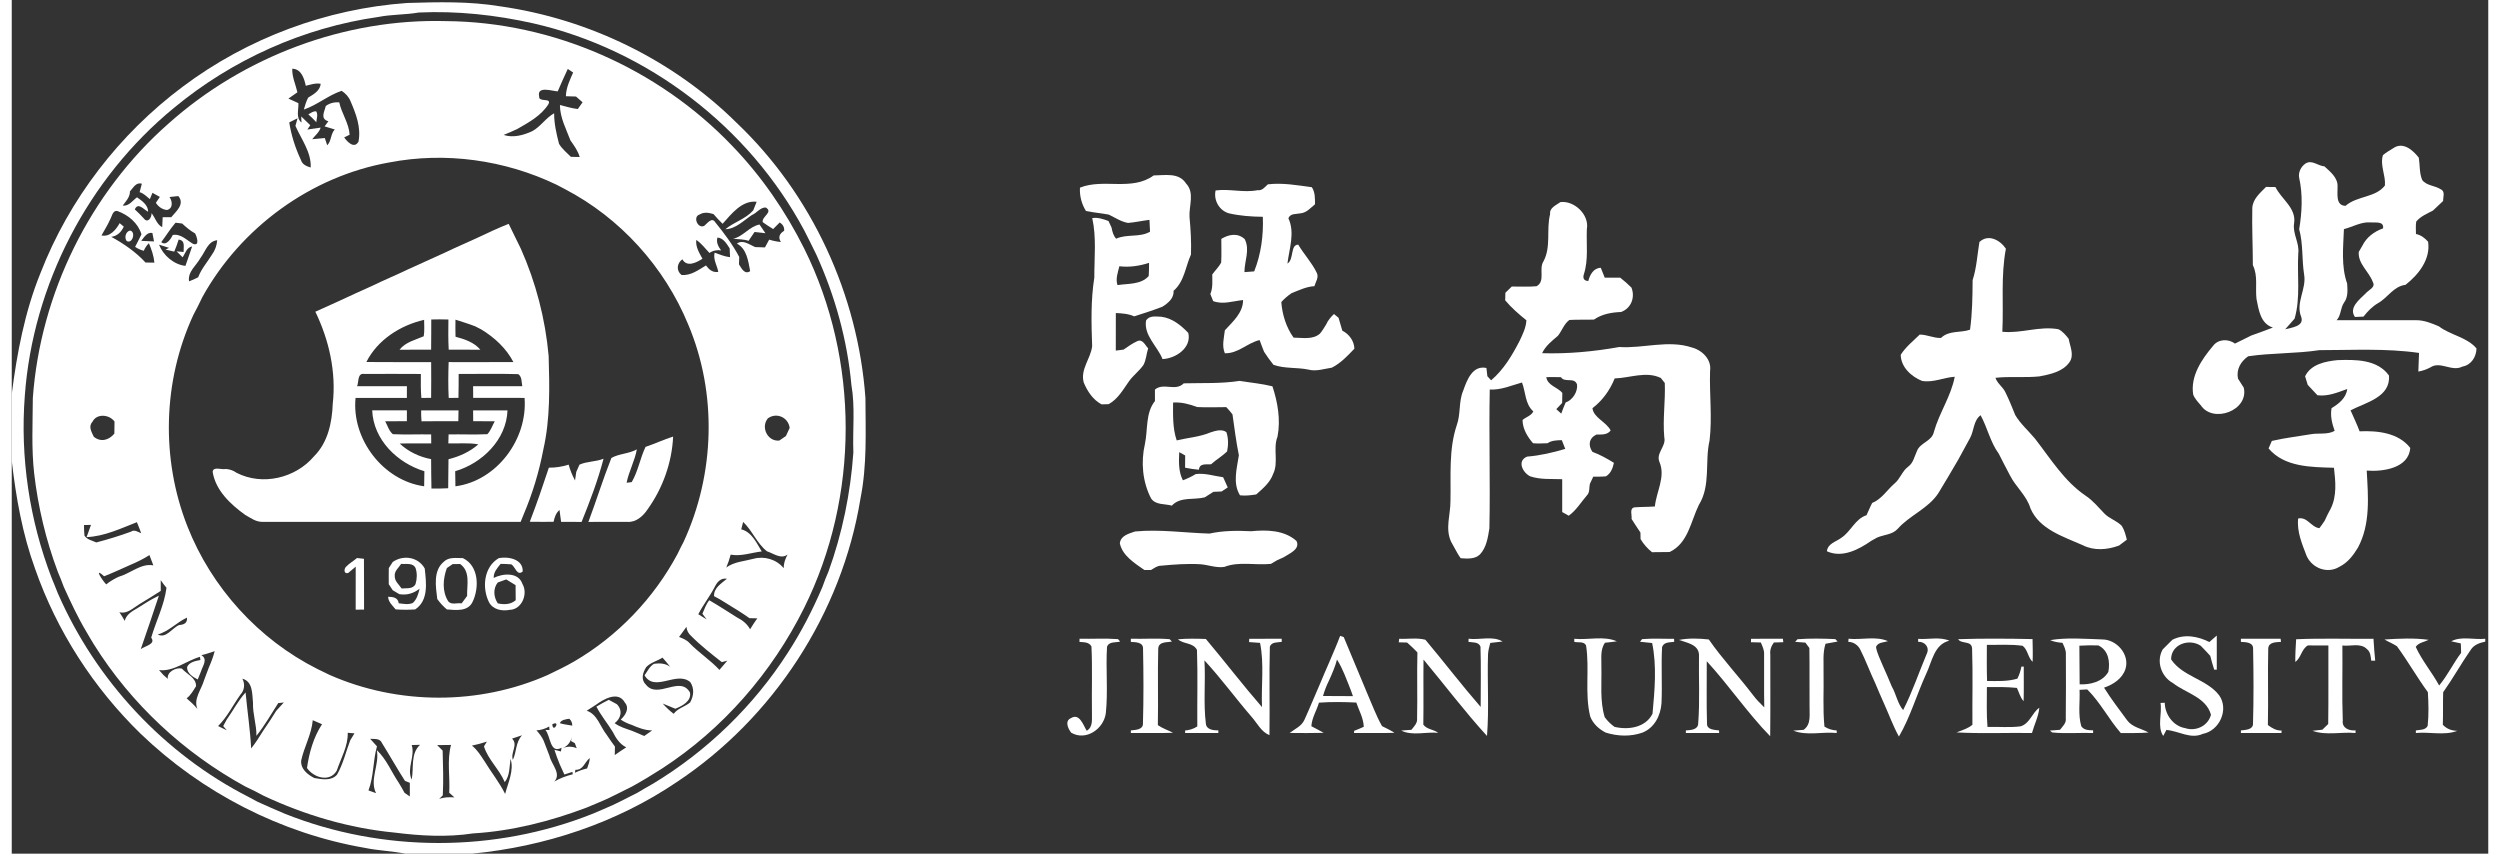<?xml version="1.0" encoding="UTF-8" ?>
<!DOCTYPE svg PUBLIC "-//W3C//DTD SVG 1.1//EN" "http://www.w3.org/Graphics/SVG/1.1/DTD/svg11.dtd">
<svg width="123pt" height="42pt" viewBox="0 0 821 283" version="1.1" xmlns="http://www.w3.org/2000/svg">
<rect x="0" y="0" width="821" height="283" fill="#333333" stroke="none"/>
<g id="#ffffffff">
<path fill="#ffffff" opacity="1.00" d=" M 56.71 28.72 C 78.16 12.64 104.30 2.89 131.03 0.99 C 141.36 0.68 151.77 0.40 162.00 2.11 C 191.27 6.27 219.23 19.87 240.27 40.68 C 265.23 64.37 280.55 97.71 283.01 131.95 C 283.06 143.09 283.57 154.31 281.36 165.30 C 275.19 203.27 252.48 238.07 220.43 259.29 C 200.36 272.87 176.71 280.66 152.66 283.00 L 130.44 283.00 C 126.01 282.12 121.48 282.00 117.06 281.08 C 89.24 276.28 63.07 262.80 42.74 243.25 C 27.09 228.02 14.92 209.17 7.73 188.53 C 3.53 176.99 1.40 164.86 0.00 152.71 L 0.00 130.63 C 1.75 117.00 4.32 103.36 9.51 90.57 C 19.01 66.05 35.66 44.43 56.71 28.72 M 121.53 5.62 C 96.74 9.14 73.05 19.79 53.78 35.76 C 25.31 59.09 7.03 94.40 4.34 131.10 C 2.75 151.59 5.86 172.40 13.23 191.61 C 13.93 193.25 14.57 194.92 15.24 196.58 C 27.81 225.49 50.49 249.94 78.61 264.25 C 79.55 264.75 80.48 265.25 81.41 265.76 C 84.40 267.16 87.44 268.43 90.47 269.74 C 122.90 282.70 160.17 282.71 192.60 269.77 C 194.93 268.77 197.26 267.80 199.57 266.75 C 200.09 266.50 201.13 265.98 201.65 265.73 C 202.96 265.04 204.28 264.37 205.61 263.73 C 206.10 263.48 207.07 262.99 207.55 262.74 C 209.24 261.72 210.94 260.71 212.67 259.76 C 230.57 248.92 245.98 234.01 257.28 216.39 C 261.76 209.48 265.54 202.14 268.76 194.57 C 269.36 192.86 270.01 191.16 270.75 189.51 C 275.35 176.79 278.08 163.44 279.01 149.98 C 278.73 142.51 279.65 134.94 278.35 127.55 C 277.00 112.67 272.92 98.06 266.75 84.45 C 265.47 81.75 264.09 79.10 262.75 76.43 C 244.41 42.10 210.86 16.38 172.89 7.74 C 160.46 4.95 147.66 3.56 134.92 4.15 C 130.48 4.93 125.95 4.75 121.53 5.62 Z" />
<path fill="#ffffff" opacity="1.00" d=" M 52.00 40.94 C 76.97 18.67 110.49 6.07 143.97 7.00 C 179.38 7.26 214.30 22.69 238.75 48.25 C 248.47 58.30 256.49 69.94 262.73 82.44 C 281.05 119.37 281.03 164.58 262.70 201.50 C 252.03 222.98 235.77 241.67 215.63 254.75 C 212.35 256.84 209.04 258.88 205.62 260.75 C 202.94 262.08 200.27 263.45 197.56 264.75 C 195.25 265.81 192.88 266.74 190.54 267.74 C 178.47 272.30 165.78 275.52 152.89 276.29 C 144.32 277.60 135.54 277.10 126.97 276.02 C 111.90 274.58 97.12 270.21 83.42 263.76 C 82.46 263.25 81.51 262.75 80.56 262.25 C 79.52 261.76 78.50 261.24 77.47 260.76 C 57.09 249.62 39.57 233.35 27.25 213.65 C 26.40 212.23 25.53 210.83 24.72 209.39 C 21.87 204.62 19.54 199.59 17.25 194.55 C 16.61 192.86 15.98 191.18 15.26 189.53 C 11.33 179.03 8.72 168.05 7.43 156.93 C 6.50 148.65 6.95 140.26 6.99 131.93 C 9.49 97.35 25.92 63.86 52.00 40.94 M 93.00 22.78 C 92.88 25.50 94.12 28.00 94.70 30.60 C 93.70 31.29 92.71 31.98 91.72 32.68 C 92.82 33.19 93.92 33.70 95.03 34.20 C 95.16 36.36 94.09 39.02 96.06 40.63 L 95.97 38.61 C 96.97 39.57 97.97 40.54 98.97 41.51 C 98.72 41.87 98.24 42.59 98.00 42.95 C 99.10 42.79 101.30 42.47 102.40 42.31 C 101.92 43.88 100.57 44.90 99.61 46.15 C 101.00 46.04 102.40 45.91 103.79 45.76 C 103.99 46.36 104.39 47.57 104.58 48.17 C 106.03 46.71 105.66 44.41 107.09 42.92 C 105.96 42.59 104.84 42.25 103.72 41.90 C 104.03 41.48 104.66 40.63 104.97 40.21 C 102.14 39.37 103.67 37.08 104.10 35.15 C 105.39 34.16 106.96 33.82 108.57 33.92 C 109.35 37.62 111.81 40.87 112.01 44.67 C 111.56 44.89 110.66 45.33 110.21 45.55 C 111.22 47.02 113.55 49.46 114.95 46.96 C 115.86 42.26 114.15 37.80 112.32 33.57 C 111.74 32.10 110.67 30.97 109.36 30.11 C 104.89 31.60 101.27 34.82 96.83 36.32 C 97.24 34.99 97.60 33.61 98.26 32.37 C 100.05 31.27 102.20 30.12 102.43 27.78 C 100.73 27.45 99.10 28.05 97.48 28.44 C 96.96 26.03 96.01 22.84 93.00 22.78 M 184.34 22.85 C 183.20 25.32 182.05 27.78 181.00 30.29 C 179.10 30.19 174.05 28.39 174.84 31.94 C 174.59 34.11 179.19 32.19 177.88 34.60 C 175.43 38.42 171.38 40.59 167.56 42.78 C 166.08 43.47 164.58 44.13 163.06 44.73 C 166.21 45.78 169.63 44.83 172.55 43.49 C 175.33 41.98 177.05 39.09 179.81 37.55 C 179.80 40.99 180.57 44.34 181.43 47.66 C 182.40 49.38 184.01 50.59 185.36 51.99 C 186.09 52.01 187.55 52.04 188.28 52.05 C 187.70 50.00 186.42 48.25 185.21 46.53 C 183.77 42.71 181.75 38.98 181.73 34.80 C 183.69 35.29 185.63 35.93 187.66 36.14 C 188.05 35.58 188.85 34.47 189.24 33.91 C 188.52 33.27 187.79 32.63 187.06 32.00 C 186.22 31.97 184.55 31.92 183.71 31.90 C 183.76 29.11 185.01 26.55 186.11 24.04 C 185.67 23.74 184.78 23.15 184.34 22.85 M 92.00 40.58 C 92.67 44.90 94.02 49.09 95.88 53.05 C 96.30 54.53 97.77 55.15 99.11 55.53 C 99.35 50.48 96.00 46.18 94.05 41.73 C 94.23 41.10 94.58 39.83 94.75 39.20 L 92.00 40.58 M 125.12 53.86 C 99.17 58.46 75.99 75.43 63.23 98.42 C 62.73 99.46 62.21 100.48 61.72 101.51 C 61.22 102.47 60.72 103.43 60.22 104.39 C 50.08 126.30 49.41 152.10 58.25 174.53 C 66.23 194.81 81.84 211.98 101.31 221.77 C 102.69 222.41 104.06 223.07 105.41 223.76 C 128.11 233.76 154.96 233.82 177.66 223.78 C 180.61 222.36 183.58 220.95 186.42 219.30 C 200.87 210.88 212.89 198.34 220.75 183.58 C 221.39 182.23 222.06 180.89 222.76 179.57 C 233.11 157.10 233.91 130.42 224.26 107.58 C 216.40 88.48 201.76 72.29 183.44 62.72 C 182.49 62.22 181.55 61.73 180.60 61.23 C 163.49 53.02 143.77 50.25 125.12 53.86 M 39.19 63.42 C 39.21 65.36 37.84 66.72 36.78 68.17 C 38.91 68.38 40.02 66.50 41.53 65.41 C 43.17 66.58 45.21 67.93 45.21 70.20 C 43.73 69.47 41.88 66.93 40.80 69.42 C 41.84 70.35 42.79 71.35 43.74 72.37 C 45.06 74.16 46.40 72.22 46.35 70.67 C 47.59 72.19 48.03 74.36 49.88 75.31 C 49.92 74.48 50.00 72.83 50.04 72.00 C 50.75 72.00 52.16 72.01 52.87 72.01 C 54.50 70.07 57.48 67.64 55.22 65.00 C 54.49 65.07 53.03 65.23 52.30 65.31 C 53.28 66.69 53.55 69.14 51.44 69.62 C 49.87 69.45 48.62 68.53 47.78 67.24 C 48.11 66.75 48.77 65.77 49.10 65.28 C 48.49 64.94 47.26 64.26 46.65 63.92 C 46.44 64.44 46.01 65.48 45.79 66.01 C 44.71 65.17 43.76 64.08 42.39 63.71 C 42.57 63.01 42.94 61.61 43.13 60.91 C 41.18 60.30 40.31 62.27 39.19 63.42 M 235.66 74.19 C 234.62 73.15 233.57 72.11 232.64 70.97 C 231.13 70.51 229.49 70.21 228.06 71.10 C 225.68 71.78 227.38 75.91 229.55 74.89 C 230.54 74.12 232.07 71.82 233.23 73.69 C 236.16 77.31 238.99 81.06 241.17 85.18 C 241.15 85.79 241.11 87.02 241.09 87.63 C 241.91 88.93 242.94 91.15 244.80 89.89 C 244.17 86.61 243.69 82.48 240.41 80.77 C 242.34 79.29 244.59 81.13 246.43 81.91 C 247.51 81.96 248.60 81.99 249.70 82.02 C 250.05 81.37 250.75 80.08 251.10 79.44 C 252.37 79.84 253.66 80.11 254.99 80.23 C 254.05 78.75 254.41 77.51 256.06 76.51 C 256.20 75.30 255.60 74.36 254.58 73.76 C 254.04 74.30 252.96 75.39 252.42 75.93 C 251.23 75.21 250.07 74.45 248.95 73.64 C 248.62 71.74 252.51 70.36 250.01 68.82 C 248.28 68.60 246.95 70.66 245.35 71.30 C 242.63 73.10 239.98 75.92 236.58 75.99 C 239.40 73.62 243.28 72.63 245.81 69.74 C 246.17 68.78 246.55 67.83 246.95 66.89 C 242.09 66.33 238.60 70.90 235.66 74.19 M 32.53 72.94 C 31.76 74.72 30.66 76.34 29.75 78.05 C 32.51 78.67 34.61 76.12 35.77 73.98 C 36.23 74.36 36.68 74.74 37.14 75.13 C 36.31 76.93 35.02 78.22 33.00 78.52 C 37.14 80.78 41.16 83.56 44.35 87.03 C 45.09 87.04 46.56 87.06 47.29 87.07 C 47.09 84.82 46.34 82.70 45.47 80.64 C 44.73 81.34 44.17 82.18 43.78 83.14 C 42.76 82.88 41.80 82.45 40.90 81.84 C 41.64 80.46 42.32 79.06 43.01 77.67 C 41.84 73.90 38.65 71.27 35.07 69.97 C 33.39 69.60 33.18 71.92 32.53 72.94 M 54.30 73.83 C 52.55 75.85 51.18 78.15 49.56 80.27 C 51.16 81.66 52.78 79.21 53.36 77.91 C 56.03 77.38 58.01 79.65 60.13 80.85 C 62.46 81.69 61.34 78.38 60.78 77.38 C 59.20 76.50 57.81 75.33 56.49 74.10 C 55.94 74.03 54.85 73.89 54.30 73.83 M 42.93 79.85 C 44.34 79.94 45.75 80.00 47.17 80.04 C 47.03 79.34 46.76 77.94 46.63 77.24 C 44.89 76.85 43.85 78.70 42.93 79.85 M 233.96 78.74 C 233.46 80.36 234.24 81.73 235.15 83.00 C 233.77 82.81 232.46 83.05 231.31 83.86 C 229.88 82.39 228.67 80.68 226.93 79.54 C 226.66 81.87 227.93 83.83 228.98 85.77 C 227.03 87.05 223.84 88.69 222.32 85.96 C 220.49 87.28 220.23 89.69 222.02 91.15 C 225.17 91.44 227.65 89.47 230.15 88.00 C 231.16 89.37 232.37 90.44 234.23 90.14 C 233.85 88.00 232.45 86.02 233.02 83.76 C 234.68 84.37 236.34 85.06 238.13 85.26 C 238.10 84.53 238.03 83.06 238.00 82.33 C 236.98 80.80 236.00 78.97 233.96 78.74 M 55.32 79.43 C 54.92 80.78 54.43 82.11 53.87 83.42 C 53.15 83.25 51.71 82.91 50.99 82.74 L 52.15 82.17 C 51.32 81.90 49.66 81.37 48.83 81.11 C 50.17 84.60 53.72 87.73 57.58 88.14 C 58.30 85.99 59.11 83.86 59.80 81.70 C 57.97 82.01 57.55 83.98 56.66 85.30 C 55.98 84.65 55.30 83.99 54.64 83.32 C 55.22 83.37 56.39 83.48 56.97 83.54 C 56.90 81.91 57.65 79.68 55.32 79.43 M 62.60 85.47 C 61.22 88.01 58.27 90.06 58.78 93.27 C 59.82 92.88 60.83 92.43 61.81 91.91 C 62.82 89.17 64.81 86.95 66.33 84.48 C 67.38 83.06 67.98 81.40 68.12 79.64 C 65.02 79.95 64.22 83.36 62.60 85.47 M 26.76 139.83 C 25.30 141.40 26.48 143.23 27.21 144.80 C 29.54 146.69 32.22 145.93 34.02 143.75 C 34.04 142.42 34.05 141.08 34.07 139.75 C 32.39 137.39 28.15 136.97 26.76 139.83 M 250.70 138.66 C 248.20 141.55 250.56 146.47 254.46 146.05 C 255.01 145.67 256.10 144.92 256.65 144.55 C 257.06 143.65 257.47 142.75 257.90 141.86 C 257.44 138.36 253.59 136.63 250.70 138.66 M 24.81 178.06 C 25.28 176.70 25.82 175.37 26.27 174.01 C 25.69 174.03 24.53 174.05 23.95 174.06 C 23.95 175.23 24.00 176.39 24.10 177.55 C 24.96 178.92 26.67 179.19 28.03 179.83 C 31.91 178.82 35.75 177.64 39.52 176.26 C 40.66 175.42 41.85 176.38 42.92 176.78 C 42.48 175.54 41.99 174.32 41.49 173.11 C 36.12 175.21 30.63 177.83 24.81 178.06 M 242.47 173.02 C 242.31 173.64 241.99 174.87 241.84 175.48 C 245.35 176.36 246.90 180.01 248.64 182.81 C 245.18 183.20 241.86 184.51 238.33 183.87 C 237.96 185.33 237.46 186.75 236.88 188.13 C 239.53 186.21 242.86 186.07 245.92 185.24 C 249.48 184.25 253.57 185.45 255.90 188.36 C 255.90 186.74 256.43 185.24 257.20 183.84 C 255.01 185.50 252.52 183.46 250.36 182.76 C 247.04 180.15 245.51 175.90 242.47 173.02 M 39.36 187.25 C 36.46 188.54 33.58 189.88 30.63 191.04 C 26.81 187.65 30.35 192.80 31.31 193.73 C 32.57 192.73 33.96 191.90 35.42 191.22 C 39.29 190.16 42.88 186.64 46.94 187.43 C 46.62 186.58 45.98 184.87 45.65 184.02 C 43.66 185.29 41.54 186.33 39.36 187.25 M 49.39 192.32 C 49.40 193.51 49.40 194.70 49.40 195.89 C 47.06 197.39 44.71 198.86 42.33 200.28 C 40.25 201.52 38.37 203.61 35.69 202.96 C 36.31 203.89 36.91 204.84 37.46 205.82 C 37.95 203.77 39.81 202.67 41.51 201.71 C 42.58 201.05 43.64 200.38 44.70 199.71 C 46.00 198.87 47.39 198.16 48.78 197.47 C 46.83 203.39 44.82 209.29 42.78 215.18 C 44.00 214.20 47.91 213.57 46.23 211.40 C 47.84 205.86 50.58 200.60 51.30 194.85 C 50.60 194.05 49.97 193.20 49.39 192.32 M 233.22 194.25 C 231.58 197.51 229.27 200.38 227.60 203.63 C 228.29 204.05 229.68 204.91 230.37 205.34 C 230.02 204.87 229.32 203.93 228.96 203.47 C 229.64 201.93 230.17 200.31 231.24 198.99 C 234.38 200.80 237.40 202.79 240.47 204.71 C 242.25 205.59 243.81 206.85 244.78 208.61 C 245.52 207.37 246.32 206.17 247.16 204.99 C 246.52 204.98 245.22 204.95 244.57 204.93 C 243.27 203.99 241.91 203.13 240.56 202.26 C 239.16 201.45 237.81 200.55 236.43 199.71 C 235.26 198.96 234.05 198.27 232.82 197.63 C 232.72 194.86 235.25 193.44 237.09 191.87 C 235.22 191.54 234.02 192.73 233.22 194.25 M 48.39 210.33 C 51.16 211.83 53.16 208.16 55.49 207.21 C 57.04 207.10 58.29 206.59 58.09 204.75 C 54.68 206.31 52.09 209.34 48.39 210.33 M 221.23 211.16 C 222.51 211.68 223.83 212.16 224.75 213.25 C 227.84 216.42 231.59 218.83 234.61 222.08 C 235.50 221.07 236.35 220.04 237.23 219.02 C 236.77 219.14 235.85 219.38 235.39 219.50 C 231.89 216.74 228.35 213.99 225.22 210.81 C 224.31 210.02 223.79 209.02 223.67 207.81 C 222.87 208.93 222.06 210.05 221.23 211.16 M 62.87 217.20 C 65.11 218.54 63.27 220.80 62.75 222.55 C 62.48 223.23 61.93 224.58 61.66 225.26 C 60.05 224.44 58.01 223.17 58.13 221.11 C 58.90 219.44 60.95 219.11 62.55 218.81 L 62.40 217.75 C 57.85 219.04 53.67 222.73 48.83 222.14 C 49.18 222.54 49.90 223.35 50.26 223.75 C 50.63 224.08 51.37 224.73 51.74 225.06 C 51.33 222.71 54.55 221.17 56.40 221.64 C 58.03 223.53 61.16 224.61 61.10 227.48 C 60.19 228.92 59.36 230.45 57.98 231.50 C 59.26 232.59 60.47 233.74 61.56 235.02 C 60.15 231.76 62.86 228.63 63.74 225.55 C 64.24 224.18 64.76 222.82 65.27 221.46 C 66.07 219.65 66.78 217.79 67.28 215.87 C 65.82 216.36 64.37 216.86 62.87 217.20 M 210.33 221.17 C 209.22 222.88 208.47 225.28 210.19 226.90 C 214.01 232.00 221.61 223.73 224.85 229.60 C 225.38 232.47 222.21 234.06 219.99 234.96 C 218.94 234.53 216.84 233.66 215.79 233.23 C 216.90 234.46 218.11 235.64 219.45 236.64 C 220.77 234.78 223.19 234.31 224.89 232.87 C 226.10 230.71 226.36 228.26 224.94 226.12 C 220.42 222.29 213.12 229.65 209.78 223.87 C 210.74 222.56 211.46 220.90 212.92 220.06 C 214.80 219.79 216.72 219.89 218.30 221.07 C 217.47 220.02 216.62 218.99 215.73 218.01 C 213.98 219.15 211.77 219.62 210.33 221.17 M 76.45 224.99 C 77.40 226.78 77.17 228.82 75.79 230.31 C 73.32 233.76 71.45 237.70 68.40 240.70 C 69.37 241.15 70.34 241.62 71.30 242.11 L 70.10 240.71 C 70.40 240.16 70.99 239.08 71.28 238.53 C 73.41 235.57 75.05 232.26 77.52 229.56 C 78.10 235.75 79.04 241.89 79.37 248.12 C 80.83 246.31 82.07 244.33 83.29 242.36 C 84.13 241.15 84.91 239.92 85.74 238.71 C 86.37 237.67 87.02 236.65 87.69 235.64 C 88.52 234.71 89.37 233.80 90.20 232.88 C 89.74 232.93 88.80 233.04 88.34 233.09 C 85.98 236.74 83.85 240.55 81.11 243.94 C 81.19 240.22 79.84 236.66 79.98 232.94 C 79.68 230.04 79.96 225.92 76.45 224.99 M 193.61 233.69 C 192.60 234.33 191.60 234.97 190.60 235.62 C 194.12 236.72 195.10 240.95 197.25 243.62 C 198.14 244.92 199.00 246.25 199.97 247.50 C 199.95 248.21 199.92 249.62 199.91 250.32 C 201.15 249.42 202.43 248.59 203.72 247.75 C 201.58 246.72 200.29 244.71 199.26 242.66 C 197.54 239.80 195.35 237.24 193.82 234.26 C 195.15 233.45 196.53 232.71 197.92 232.00 C 198.59 232.36 199.93 233.08 200.60 233.45 C 202.60 235.45 202.03 238.12 199.87 239.74 C 201.55 241.00 203.60 241.55 205.55 242.25 C 206.93 242.83 208.32 243.37 209.68 243.99 C 210.56 243.37 211.44 242.76 212.32 242.14 C 209.91 242.14 207.68 241.25 205.51 240.30 C 204.23 239.88 202.99 239.32 201.88 238.55 C 203.42 237.19 204.92 234.79 203.26 232.91 C 201.09 228.96 196.23 231.74 193.61 233.69 M 181.73 239.76 C 183.04 240.19 184.47 240.27 185.82 240.56 C 185.85 239.67 185.52 238.91 184.84 238.28 C 183.84 238.40 181.97 238.67 181.73 239.76 M 99.79 238.76 C 99.39 243.38 96.99 247.50 95.98 251.99 C 95.61 254.82 98.04 256.79 100.31 257.93 C 102.79 258.35 105.96 258.98 107.84 256.80 C 109.87 253.26 110.77 249.21 112.22 245.42 C 112.69 244.65 113.16 243.88 113.62 243.11 C 113.06 243.07 111.94 242.98 111.38 242.93 C 111.54 247.30 109.11 251.40 107.74 255.49 C 105.43 259.45 100.08 257.83 97.88 254.61 C 98.59 249.57 100.05 244.36 102.87 240.09 C 101.85 239.64 100.82 239.19 99.79 238.76 M 179.20 240.10 C 179.40 243.35 182.20 238.57 179.20 240.10 M 173.95 242.13 C 174.90 243.15 175.74 244.26 176.32 245.53 C 176.98 247.20 177.63 248.87 178.26 250.55 C 178.83 253.34 182.36 256.49 179.84 259.11 C 181.74 257.98 183.84 257.22 185.98 256.68 L 185.88 255.89 C 185.21 256.11 183.88 256.54 183.21 256.76 C 182.70 255.67 182.20 254.58 181.71 253.48 C 181.02 251.88 180.46 250.22 179.91 248.57 L 182.06 249.12 L 182.28 247.89 C 178.34 250.01 178.69 244.01 176.90 241.97 L 178.26 242.02 L 178.19 240.84 C 176.88 241.58 175.46 242.05 173.95 242.13 M 165.86 244.86 C 167.99 246.91 165.25 249.45 166.13 251.90 C 167.39 249.27 167.01 246.05 169.18 243.75 C 168.07 244.10 166.96 244.47 165.86 244.86 M 182.66 248.03 C 184.24 247.37 185.79 247.38 187.30 248.06 C 187.14 247.64 186.83 246.79 186.67 246.37 L 185.41 245.65 C 185.50 245.21 185.66 244.34 185.74 243.90 C 185.45 245.80 184.43 247.24 182.66 248.03 M 118.82 244.93 C 119.57 245.76 120.32 246.59 121.08 247.42 C 119.71 252.21 120.06 257.34 118.26 262.04 C 119.10 262.33 119.94 262.63 120.77 262.94 C 118.53 258.42 122.00 253.44 121.02 248.67 C 124.22 251.67 125.86 255.89 128.29 259.49 C 128.96 260.58 129.60 261.69 130.21 262.82 C 130.65 263.12 131.53 263.74 131.97 264.04 C 131.97 262.53 131.98 261.02 131.97 259.52 C 131.57 259.36 130.76 259.03 130.36 258.87 C 127.72 254.76 125.33 250.49 122.75 246.35 C 122.08 244.69 120.23 245.03 118.82 244.93 M 152.56 247.18 C 154.34 248.58 155.52 250.51 156.74 252.38 C 158.96 256.02 161.66 259.37 163.57 263.20 C 164.54 259.44 166.58 255.40 165.37 251.57 C 164.94 254.20 165.20 257.07 163.44 259.29 C 161.65 255.05 157.92 251.83 156.55 247.44 C 156.79 247.04 157.27 246.25 157.52 245.85 C 155.89 246.38 154.24 246.85 152.56 247.18 M 132.60 246.99 C 133.78 250.84 130.86 254.63 132.58 258.48 C 133.38 254.62 132.10 249.91 135.36 246.92 C 134.67 246.94 133.29 246.97 132.60 246.99 M 141.03 247.01 C 141.64 247.61 142.24 248.22 142.85 248.83 C 142.98 253.77 143.15 258.72 142.90 263.66 C 142.60 263.96 142.00 264.56 141.70 264.86 C 143.32 264.26 145.04 264.24 146.75 264.34 C 146.17 263.83 145.60 263.32 145.03 262.80 C 145.35 257.54 144.23 252.08 145.63 246.96 C 144.10 246.98 142.57 247.00 141.03 247.01 M 186.86 255.19 L 186.70 256.18 C 187.99 255.56 189.34 255.07 190.74 254.75 C 191.13 253.63 191.59 252.50 191.63 251.30 C 189.93 252.56 189.46 255.39 186.86 255.19 Z" />
<path fill="#ffffff" opacity="1.00" d=" M 98.32 37.91 C 99.16 37.50 99.92 36.76 100.95 36.93 C 101.61 38.06 101.04 39.33 100.97 40.52 C 100.13 39.60 99.24 38.73 98.32 37.91 Z" />
<path fill="#ffffff" opacity="1.00" d=" M 789.43 49.18 C 792.66 46.84 795.99 49.70 797.98 52.29 C 798.37 54.75 798.12 57.39 799.12 59.71 C 800.63 61.62 803.34 61.48 805.27 62.77 C 806.82 63.47 805.99 65.35 806.04 66.62 C 804.90 67.67 803.79 68.74 802.67 69.80 C 800.71 70.83 798.56 71.71 797.12 73.45 C 796.91 74.81 797.02 76.20 797.03 77.57 C 798.66 77.92 799.99 78.89 801.06 80.15 C 801.92 85.98 797.87 91.06 793.57 94.43 C 789.59 94.90 787.70 98.69 784.46 100.50 C 782.54 101.62 780.99 103.23 779.64 104.96 C 778.93 104.99 777.51 105.05 776.80 105.08 C 774.65 102.04 778.34 99.25 780.35 97.28 C 781.24 96.14 783.79 95.29 782.73 93.50 C 781.49 90.01 777.75 87.47 778.07 83.51 C 778.37 83.00 778.96 81.97 779.26 81.46 C 780.65 78.63 783.20 76.75 786.13 75.71 C 786.48 73.20 783.55 73.90 781.98 73.72 C 778.85 73.50 776.09 75.21 773.15 75.96 C 772.93 81.98 772.18 88.23 774.22 94.01 C 774.35 96.12 774.57 98.46 773.23 100.26 C 771.95 102.05 772.27 104.48 770.75 106.14 C 779.52 106.16 788.29 106.13 797.06 106.15 C 799.72 106.13 802.23 107.16 804.64 108.19 C 808.51 111.16 813.86 111.69 817.10 115.50 C 817.05 118.33 815.34 121.02 812.42 121.53 C 808.90 123.37 805.09 119.56 801.77 121.82 C 800.52 122.47 799.19 122.95 797.82 123.18 C 797.91 121.12 797.99 119.06 798.05 117.00 C 787.11 115.42 776.02 116.08 765.01 116.08 C 757.18 117.27 749.23 116.96 741.40 118.11 C 738.95 119.84 737.41 122.44 738.03 125.51 C 738.66 126.52 739.30 127.52 739.95 128.53 C 741.69 136.08 729.77 140.47 725.71 134.37 C 724.76 133.26 723.71 132.18 723.18 130.80 C 722.22 124.70 725.98 119.16 729.72 114.72 C 731.42 112.39 734.80 112.22 737.02 113.91 C 738.82 113.01 740.64 112.15 742.43 111.23 C 744.81 110.34 747.23 109.55 749.60 108.59 C 745.46 107.26 744.92 102.76 744.17 99.13 C 743.72 95.38 744.71 91.43 742.96 87.91 C 742.95 81.60 742.63 75.28 742.78 68.96 C 742.91 65.99 745.39 63.94 747.33 61.97 C 748.35 61.98 749.39 62.00 750.45 62.01 C 752.42 66.04 757.40 68.94 756.64 73.98 C 756.06 77.48 758.46 80.51 758.02 83.99 C 757.59 91.19 758.83 98.60 756.80 105.63 C 755.81 106.86 754.68 107.96 753.67 109.16 C 755.70 108.60 760.12 108.22 758.98 105.02 C 757.06 100.36 760.83 95.75 759.95 90.97 C 759.17 86.00 759.66 80.86 758.32 75.99 C 759.25 70.40 759.56 64.59 758.33 59.01 C 757.93 57.20 758.91 55.20 760.44 54.20 C 762.53 52.87 764.53 54.99 766.68 55.15 C 768.64 56.94 771.21 58.96 771.04 61.91 C 771.12 64.15 770.29 68.15 773.69 68.24 C 777.47 64.89 783.63 65.57 786.74 61.51 C 787.05 58.13 785.04 54.79 786.09 51.43 C 787.11 50.56 788.28 49.89 789.43 49.18 Z" />
<path fill="#ffffff" opacity="1.00" d=" M 378.57 58.16 C 382.25 58.14 386.91 57.11 389.27 60.79 C 392.26 63.92 390.21 68.23 390.45 71.99 C 390.84 76.11 391.08 80.24 390.93 84.38 C 389.07 88.48 388.77 93.28 385.15 96.42 C 385.36 98.86 383.32 100.50 381.47 101.67 C 378.39 102.88 375.24 103.87 372.10 104.88 C 370.19 103.99 368.08 103.89 366.02 103.77 C 366.00 107.92 366.01 112.07 366.01 116.23 C 366.66 116.15 367.94 115.98 368.58 115.90 C 370.03 114.90 371.47 113.85 373.09 113.12 C 374.92 112.24 375.71 114.45 376.74 115.48 C 376.14 117.29 376.10 119.29 375.18 120.98 C 373.80 123.00 371.74 124.45 370.35 126.45 C 368.40 129.21 366.70 132.32 363.62 133.99 C 363.03 134.00 361.87 134.03 361.29 134.05 C 358.44 132.54 356.62 129.75 355.40 126.86 C 354.14 122.50 357.70 118.90 358.17 114.78 C 357.90 107.19 357.70 99.55 358.89 92.02 C 358.87 85.46 359.64 78.73 358.20 72.30 C 360.06 72.00 361.86 72.64 363.59 73.27 C 363.85 73.82 364.36 74.91 364.61 75.46 C 364.85 76.78 365.19 78.10 366.13 79.13 C 369.71 77.49 373.97 78.81 377.36 76.81 C 377.32 75.82 377.22 73.86 377.17 72.88 C 374.78 73.18 372.44 73.71 370.05 73.91 C 367.73 73.49 365.77 72.14 363.69 71.15 C 361.18 70.66 358.62 70.48 356.12 69.95 C 354.67 67.62 353.97 64.95 354.13 62.21 C 361.92 59.06 371.30 63.46 378.57 58.16 M 367.19 88.27 C 366.71 90.34 365.87 92.39 366.57 94.52 C 370.06 93.95 374.34 94.43 376.92 91.51 C 377.01 90.05 377.05 88.60 377.03 87.14 C 373.84 88.17 370.54 88.67 367.19 88.27 Z" />
<path fill="#ffffff" opacity="1.00" d=" M 416.42 61.11 C 421.30 60.53 426.16 61.42 430.99 62.06 C 432.13 63.74 432.03 65.77 432.06 67.71 C 430.60 68.90 429.26 70.53 427.26 70.72 C 425.80 71.04 423.91 70.66 423.22 72.35 C 425.47 77.13 423.51 82.41 422.91 87.37 C 425.14 86.06 423.79 81.08 426.50 81.11 C 428.39 84.32 431.03 87.07 432.64 90.45 C 433.40 91.95 432.26 93.45 431.85 94.87 C 429.19 95.00 426.78 96.23 424.34 97.15 C 423.07 98.01 421.89 98.99 420.88 100.13 C 421.18 104.30 422.53 108.58 424.95 111.93 C 427.85 111.94 431.25 112.70 433.66 110.63 C 434.48 109.70 435.08 108.61 435.74 107.58 C 436.32 106.23 437.28 105.11 438.33 104.10 C 438.71 104.41 439.47 105.03 439.85 105.34 C 440.24 106.77 440.67 108.20 441.11 109.63 C 443.37 110.76 445.02 113.02 445.11 115.59 C 442.85 117.95 440.59 120.40 437.62 121.89 C 435.04 122.26 432.43 123.23 429.83 122.52 C 426.00 121.73 422.01 122.27 418.28 120.94 C 417.15 119.56 416.13 118.10 415.16 116.61 C 414.66 115.32 414.13 114.04 413.69 112.74 C 409.63 113.67 406.55 117.25 402.16 117.11 C 401.12 114.64 401.87 112.02 402.17 109.49 C 404.81 106.60 408.18 103.75 408.21 99.47 C 404.92 99.79 401.51 101.07 398.28 99.81 C 398.05 99.22 397.58 98.05 397.35 97.46 C 398.24 95.40 397.98 93.15 397.99 90.98 C 398.95 89.66 400.17 88.50 400.94 87.06 C 401.10 84.44 400.98 81.81 400.99 79.19 C 403.50 77.68 406.43 77.12 408.76 79.29 C 410.55 82.88 408.65 86.48 408.66 90.21 C 409.47 90.15 411.08 90.03 411.89 89.97 C 414.17 84.24 415.00 78.00 414.75 71.87 C 410.97 71.83 407.17 71.56 403.47 70.71 C 400.27 69.76 398.39 66.37 399.09 63.14 C 403.74 62.51 408.38 63.97 413.00 63.05 C 414.55 63.29 415.40 62.01 416.42 61.11 Z" />
<path fill="#ffffff" opacity="1.00" d=" M 513.39 67.00 C 517.97 66.41 523.08 71.17 522.17 76.00 C 521.96 81.01 522.76 86.18 521.14 91.04 C 520.79 92.37 521.28 93.08 522.64 93.17 C 523.20 91.11 524.34 88.85 526.79 88.78 C 527.22 89.86 527.66 90.95 528.10 92.04 C 529.81 92.07 531.52 92.08 533.24 92.06 C 534.55 93.07 535.77 94.18 536.96 95.35 C 538.24 98.60 536.86 102.21 533.52 103.43 C 530.35 103.56 527.20 104.10 524.54 105.94 C 521.81 106.06 519.08 105.89 516.37 106.08 C 514.57 107.41 513.93 109.63 512.59 111.31 C 510.60 113.01 508.47 114.66 507.34 117.09 C 515.94 117.35 524.47 116.55 532.92 115.04 C 540.96 115.57 549.14 112.59 557.01 115.20 C 560.40 116.10 563.59 119.19 563.02 122.96 C 562.77 130.67 563.77 138.37 562.85 146.05 C 561.20 153.16 563.34 160.91 559.28 167.43 C 556.61 172.91 555.74 180.09 549.62 183.00 C 547.67 183.05 545.72 183.05 543.78 183.06 C 542.26 181.85 540.97 180.39 539.98 178.72 C 539.97 178.18 539.95 177.09 539.94 176.55 C 538.92 175.07 537.98 173.54 536.99 172.04 C 537.21 170.82 536.17 168.51 537.98 168.19 C 540.22 168.02 542.47 168.07 544.72 167.90 C 545.20 162.99 548.32 158.10 546.26 153.20 C 544.95 150.20 548.55 147.98 547.84 144.98 C 547.29 138.97 548.24 132.98 548.01 126.97 C 547.68 126.55 547.02 125.71 546.69 125.30 C 541.78 122.95 536.50 125.31 531.40 125.45 C 529.80 129.37 527.40 132.74 524.03 135.32 C 524.41 138.50 528.59 139.83 530.06 142.70 C 528.92 144.26 527.04 144.02 525.35 144.06 C 522.86 145.25 522.51 147.63 524.03 149.80 C 526.54 150.72 528.87 152.03 531.14 153.43 C 530.78 155.17 530.12 156.94 528.51 157.91 C 527.10 158.06 525.69 158.00 524.29 158.03 C 524.01 158.63 523.45 159.83 523.17 160.43 C 522.87 161.67 523.21 163.21 522.22 164.19 C 520.24 166.48 518.66 169.17 516.17 170.97 C 515.62 170.66 514.54 170.05 514.00 169.75 C 514.02 166.12 514.01 162.49 514.00 158.86 C 510.44 158.72 506.81 159.06 503.38 157.91 C 500.88 156.69 498.93 152.76 502.37 151.37 C 506.66 151.03 510.87 150.05 515.01 148.81 C 514.62 147.84 514.24 146.88 513.87 145.92 C 512.22 145.96 510.53 145.98 509.13 146.94 C 507.52 146.99 505.93 147.08 504.34 146.94 C 502.48 144.83 500.88 142.15 500.85 139.24 C 501.95 138.25 503.81 137.79 504.42 136.39 C 501.63 133.87 501.93 130.05 500.67 126.80 C 497.15 127.78 493.71 129.35 489.98 129.13 C 489.67 144.47 490.19 159.82 489.86 175.15 C 489.37 178.16 488.92 181.47 486.74 183.79 C 485.06 185.44 482.50 185.20 480.35 185.06 C 479.54 183.96 478.91 182.76 478.26 181.57 C 477.99 181.08 477.45 180.10 477.18 179.61 C 475.12 175.27 477.00 170.55 476.96 166.01 C 477.14 157.66 476.34 149.10 479.02 141.03 C 480.42 137.27 479.60 133.11 481.22 129.40 C 482.44 125.97 484.28 121.00 488.88 121.99 C 488.96 122.68 489.11 124.04 489.19 124.72 C 489.50 125.06 490.12 125.74 490.43 126.08 C 494.60 122.54 497.42 117.78 499.89 112.98 C 500.91 110.82 502.00 108.61 502.13 106.18 C 499.63 104.15 497.16 102.05 495.10 99.56 C 495.11 98.94 495.14 97.69 495.16 97.06 C 495.86 96.37 496.57 95.68 497.28 94.99 C 500.01 94.96 502.76 95.15 505.49 94.89 C 508.54 93.25 506.14 89.17 507.78 86.66 C 510.39 81.83 508.68 76.15 509.99 70.99 C 509.74 68.82 511.98 68.07 513.39 67.00 M 508.73 125.02 C 509.08 127.78 512.43 128.33 514.04 130.25 C 514.01 131.36 513.99 132.47 513.98 133.58 C 513.32 134.26 512.68 134.95 512.04 135.64 C 512.45 136.01 513.27 136.75 513.68 137.12 C 514.12 135.87 514.61 134.64 515.15 133.42 C 517.44 132.64 519.21 129.86 518.92 127.47 C 518.07 124.90 514.80 127.01 513.60 125.04 C 511.97 124.99 510.35 125.00 508.73 125.02 Z" />
<path fill="#ffffff" opacity="1.00" d=" M 239.17 79.16 C 242.55 78.36 244.49 75.11 247.89 74.43 C 248.56 75.37 249.21 76.34 249.85 77.31 C 248.65 77.17 247.45 77.04 246.25 76.91 C 245.58 77.88 244.92 78.86 244.26 79.84 C 242.62 79.26 240.87 79.35 239.17 79.16 Z" />
<path fill="#ffffff" opacity="1.00" d=" M 154.57 78.74 C 157.92 77.14 161.29 75.58 164.74 74.20 C 166.05 76.96 167.44 79.67 168.76 82.42 C 173.77 93.67 176.89 105.74 177.99 117.99 C 178.29 128.34 178.55 138.81 176.24 148.97 C 174.84 156.37 172.65 163.60 169.71 170.53 C 169.46 171.15 168.96 172.38 168.71 173.00 C 140.13 173.00 111.54 173.00 82.96 173.00 C 80.90 173.01 79.15 171.67 77.43 170.72 C 72.56 167.24 67.56 162.57 66.60 156.40 C 66.80 154.53 69.64 155.82 70.95 155.47 C 72.26 155.55 73.45 155.97 74.54 156.74 C 83.10 161.14 94.10 158.52 100.23 151.25 C 104.81 146.69 106.19 140.08 106.42 133.85 C 107.60 123.36 105.22 112.78 100.65 103.34 C 103.30 102.15 105.93 100.93 108.59 99.75 C 112.22 98.01 115.91 96.40 119.57 94.73 C 123.48 92.81 127.51 91.17 131.43 89.27 C 135.48 87.43 139.53 85.58 143.59 83.75 C 147.21 82.00 150.91 80.43 154.57 78.74 M 117.56 120.01 C 124.72 120.09 131.88 120.02 139.04 120.05 C 139.07 124.00 139.08 127.95 139.03 131.90 C 138.22 131.90 136.60 131.92 135.80 131.92 C 135.57 129.28 135.60 126.63 135.63 123.98 C 129.39 123.96 123.15 123.92 116.91 123.97 C 114.51 123.58 115.11 126.59 114.49 128.04 C 119.99 128.04 125.50 128.04 131.00 128.04 C 131.00 129.33 130.99 130.62 130.99 131.91 C 125.32 131.90 119.65 131.91 113.98 131.91 C 112.61 145.54 123.09 159.32 136.72 161.21 C 136.74 159.54 136.76 157.88 136.80 156.22 C 127.86 153.52 119.86 145.76 119.50 136.03 C 123.33 136.04 127.17 136.05 131.00 136.04 C 131.00 137.24 130.99 138.44 130.99 139.64 C 128.59 139.63 126.20 139.62 123.80 139.65 C 124.59 141.10 125.03 142.84 126.34 143.94 C 130.57 144.14 134.81 143.94 139.04 144.01 C 139.05 144.76 139.06 146.25 139.07 147.00 C 135.58 147.02 132.09 146.94 128.61 147.04 C 131.48 149.74 135.17 151.48 139.03 152.21 C 139.08 155.46 139.04 158.71 139.14 161.95 C 140.99 161.99 142.84 161.97 144.69 161.86 C 144.76 158.66 144.71 155.45 144.79 152.24 C 148.40 151.34 151.86 149.79 154.68 147.31 C 151.40 146.71 148.05 147.09 144.74 147.00 C 144.76 146.25 144.80 144.76 144.82 144.01 C 149.10 143.94 153.39 144.14 157.67 143.94 C 158.83 142.73 159.32 141.08 160.13 139.65 C 157.74 139.63 155.36 139.63 152.98 139.64 C 152.96 138.44 152.95 137.24 152.95 136.05 C 156.75 136.05 160.54 136.04 164.35 136.05 C 163.99 145.76 155.98 153.58 147.01 156.21 C 147.04 157.88 147.07 159.55 147.09 161.22 C 160.85 159.40 171.08 145.54 170.01 131.91 C 164.33 131.90 158.65 131.91 152.97 131.90 C 152.96 130.62 152.95 129.33 152.95 128.04 C 158.39 128.04 163.82 128.05 169.26 128.04 C 168.95 126.67 169.22 124.96 167.92 124.03 C 161.34 123.84 154.74 124.01 148.16 123.97 C 148.15 126.61 148.16 129.26 148.09 131.90 C 147.28 131.90 145.67 131.91 144.86 131.92 C 144.66 127.96 144.70 124.00 144.84 120.04 C 151.99 120.03 159.15 120.08 166.30 120.02 C 163.95 115.47 160.00 111.84 155.65 109.21 C 155.16 108.96 154.16 108.44 153.66 108.19 C 151.51 107.34 149.30 106.69 147.10 105.97 C 147.07 107.86 147.07 109.74 147.12 111.63 C 150.12 112.43 153.30 113.48 155.36 115.94 C 151.86 115.91 148.36 115.90 144.86 115.91 C 144.67 112.58 144.73 109.25 144.76 105.92 C 142.86 105.86 140.97 105.85 139.08 105.91 C 139.06 109.24 139.08 112.57 139.03 115.91 C 135.53 115.89 132.04 115.91 128.55 115.94 C 130.53 113.41 133.77 112.69 136.58 111.48 C 136.89 109.68 136.70 107.84 136.71 106.03 C 128.81 107.85 121.29 112.64 117.56 120.01 Z" />
<path fill="#ffffff" opacity="1.00" d=" M 39.23 76.43 C 41.24 76.83 40.00 81.03 38.09 79.88 C 37.24 78.79 37.80 76.71 39.23 76.43 Z" />
<path fill="#ffffff" opacity="1.00" d=" M 652.31 80.24 C 655.23 77.44 659.19 79.59 661.09 82.45 C 659.36 91.55 660.37 100.80 659.91 109.99 C 666.21 110.61 672.21 108.00 678.53 109.15 C 679.93 109.87 680.95 111.09 681.90 112.32 C 682.34 114.84 683.84 117.72 682.16 120.08 C 679.92 123.26 675.80 124.08 672.21 124.78 C 667.37 125.28 662.48 124.71 657.63 125.25 C 658.25 127.15 660.08 128.25 660.92 130.03 C 662.13 132.50 663.17 135.04 664.19 137.60 C 665.94 140.54 668.55 142.80 670.73 145.41 C 675.90 152.05 680.42 159.51 687.52 164.33 C 689.93 165.93 691.77 168.19 693.76 170.26 C 695.41 171.97 697.89 172.62 699.53 174.36 C 700.38 175.74 700.81 177.34 701.18 178.92 C 700.31 179.55 699.46 180.20 698.61 180.85 C 694.73 182.30 690.27 182.66 686.50 180.71 C 680.13 177.87 672.26 175.53 669.25 168.57 C 667.98 164.27 664.32 161.40 662.38 157.48 C 661.15 155.14 659.92 152.80 658.74 150.43 C 655.89 146.54 654.98 141.80 652.70 137.65 C 650.28 139.47 650.56 142.76 649.20 145.22 C 647.92 147.63 646.58 150.01 645.28 152.41 C 643.13 156.15 640.90 159.83 638.68 163.52 C 635.31 168.64 629.24 170.79 625.26 175.27 C 623.54 177.25 620.70 177.23 618.43 178.19 C 617.95 178.46 616.98 179.00 616.49 179.27 C 612.32 182.18 606.80 185.09 601.75 182.75 C 602.02 180.21 604.70 179.64 606.45 178.35 C 609.68 176.28 611.05 172.05 614.88 170.80 C 615.53 169.46 616.06 168.06 616.76 166.74 C 619.92 165.46 621.69 162.43 624.19 160.27 C 626.06 158.73 626.69 156.19 628.65 154.74 C 630.39 153.52 630.76 151.34 631.60 149.54 C 632.63 146.72 636.59 146.32 637.23 143.15 C 639.00 136.86 642.90 131.37 644.13 124.90 C 640.48 125.13 636.99 126.93 633.28 126.28 C 629.71 124.82 626.30 121.71 626.22 117.62 C 627.88 115.01 630.33 113.06 632.52 110.92 C 634.94 110.91 637.14 112.14 639.58 112.03 C 642.25 109.44 645.99 110.42 649.20 109.30 C 649.96 103.85 650.02 98.36 650.06 92.87 C 651.39 88.77 651.61 84.46 652.31 80.24 Z" />
<path fill="#ffffff" opacity="1.00" d=" M 376.03 106.29 C 377.15 104.45 379.35 104.99 381.15 105.01 C 384.75 105.50 387.63 107.83 390.05 110.38 C 391.19 115.34 385.83 118.86 381.50 119.04 C 379.81 114.75 375.26 111.25 376.03 106.29 Z" />
<path fill="#ffffff" opacity="1.00" d=" M 760.28 124.74 C 762.20 120.75 766.96 119.80 770.96 119.39 C 776.93 119.19 784.18 119.08 788.08 124.48 C 788.69 131.70 780.33 133.43 775.35 136.03 C 776.37 138.34 777.46 140.62 778.35 142.99 C 784.30 142.73 791.20 143.44 795.14 148.49 C 794.65 155.25 786.07 156.42 780.71 156.01 C 781.18 164.58 782.02 173.69 777.80 181.54 C 776.26 184.11 774.40 186.52 771.67 187.89 C 767.71 190.33 762.63 188.41 760.78 184.28 C 759.27 180.31 757.50 176.23 757.98 171.89 C 761.04 171.23 762.24 174.78 765.02 175.10 C 765.64 174.29 766.23 173.45 766.79 172.59 C 767.39 171.22 768.07 169.89 768.79 168.58 C 770.87 164.35 770.36 159.58 769.85 155.07 C 762.38 154.85 753.42 154.90 748.17 148.66 C 748.44 148.04 748.99 146.79 749.26 146.17 C 753.47 145.19 757.76 144.70 762.02 143.98 C 764.68 143.46 767.63 144.21 770.08 142.84 C 769.22 140.42 768.58 137.91 769.05 135.32 C 771.46 133.82 773.88 132.01 774.25 128.95 C 771.06 130.11 767.84 131.48 764.37 131.03 C 763.29 129.88 762.20 128.75 761.15 127.59 C 760.93 126.88 760.50 125.45 760.28 124.74 Z" />
<path fill="#ffffff" opacity="1.00" d=" M 388.53 127.08 C 394.71 126.92 400.92 127.23 407.06 126.27 C 410.68 126.86 414.36 127.18 417.94 128.07 C 419.68 133.33 420.71 139.19 419.62 144.75 C 418.03 148.73 420.08 153.28 418.15 157.17 C 417.13 160.01 414.74 161.97 412.57 163.91 C 410.78 164.19 408.98 164.42 407.18 164.20 C 404.69 160.17 406.16 155.25 406.81 150.93 C 405.90 146.44 405.34 141.88 404.69 137.36 C 404.05 136.52 403.36 135.73 402.64 134.97 C 399.42 134.97 396.20 135.12 393.00 134.94 C 390.42 133.98 387.77 133.26 385.00 133.45 C 384.98 137.64 384.83 141.97 386.20 146.00 C 389.93 145.10 393.86 144.86 397.45 143.33 C 399.07 142.80 401.17 142.16 402.67 143.26 C 403.37 145.31 403.34 147.55 402.91 149.66 C 401.27 151.25 399.27 152.39 397.58 153.92 C 395.95 154.04 393.78 153.48 393.56 155.72 C 392.02 155.56 390.49 155.38 388.98 155.05 C 388.99 153.70 389.00 152.34 389.01 150.99 C 388.52 150.72 387.53 150.17 387.04 149.89 C 386.89 153.06 386.76 156.32 388.25 159.22 C 389.73 158.66 391.17 158.00 392.51 157.16 C 395.59 156.77 398.57 157.80 401.60 158.21 C 402.08 159.34 402.60 160.46 403.12 161.59 C 402.61 161.92 401.60 162.59 401.09 162.93 C 400.41 162.96 399.05 163.02 398.36 163.05 C 397.41 163.66 396.46 164.27 395.51 164.87 C 391.85 165.83 387.45 164.55 384.59 167.62 C 382.25 166.96 379.22 167.50 377.69 165.21 C 374.86 159.72 374.28 153.18 375.67 147.16 C 376.67 142.45 375.81 136.91 378.99 132.95 C 378.99 131.68 378.99 130.41 378.98 129.15 C 381.83 126.73 385.81 129.88 388.53 127.08 Z" />
<path fill="#ffffff" opacity="1.00" d=" M 135.73 136.05 C 139.85 136.04 143.98 136.04 148.11 136.05 C 148.10 137.24 148.08 138.44 148.05 139.64 C 143.98 139.64 139.91 139.60 135.85 139.67 C 135.74 138.46 135.70 137.25 135.73 136.05 Z" />
<path fill="#ffffff" opacity="1.00" d=" M 210.11 148.15 C 213.20 147.11 216.15 145.71 219.26 144.73 C 218.86 153.33 215.83 161.84 210.81 168.83 C 209.33 171.08 206.95 173.23 204.08 173.01 C 199.77 173.04 195.47 172.94 191.16 173.04 C 193.80 166.01 196.02 158.79 198.79 151.82 C 201.33 150.37 204.61 150.45 207.23 148.97 C 206.55 152.80 204.58 156.24 203.84 160.04 C 204.26 159.99 205.10 159.88 205.53 159.83 C 207.65 156.21 208.31 151.94 210.11 148.15 Z" />
<path fill="#ffffff" opacity="1.00" d=" M 188.21 154.04 C 190.74 152.89 193.62 153.13 196.19 152.07 C 194.34 159.21 191.66 166.20 188.91 173.04 C 186.65 172.99 184.38 172.99 182.12 173.00 C 181.96 171.68 181.79 170.36 181.59 169.05 C 180.41 170.06 179.94 171.51 179.63 172.99 C 177.00 173.00 174.37 173.01 171.74 172.97 C 174.02 167.06 176.08 161.05 178.06 155.04 C 180.29 155.07 182.50 154.71 184.62 154.03 C 185.11 155.86 185.84 157.61 186.74 159.28 C 186.84 158.58 187.04 157.17 187.14 156.47 C 187.41 155.86 187.94 154.64 188.21 154.04 Z" />
<path fill="#ffffff" opacity="1.00" d=" M 372.40 176.19 C 380.62 175.41 388.85 176.65 397.07 176.89 C 401.62 175.88 406.26 175.89 410.90 176.11 C 416.02 175.60 421.89 175.72 425.91 179.34 C 427.27 182.09 423.43 183.57 421.59 184.78 C 421.08 185.01 420.06 185.46 419.55 185.69 C 419.02 186.00 417.97 186.62 417.44 186.93 C 412.30 187.48 406.89 186.03 401.98 187.94 C 399.31 188.33 396.75 187.28 394.13 187.06 C 389.73 186.79 385.33 187.13 380.96 187.54 C 379.69 187.53 378.70 188.41 377.65 188.96 C 377.11 188.96 376.02 188.97 375.48 188.97 C 372.26 186.68 368.22 184.25 367.35 180.13 C 367.61 177.54 370.36 176.90 372.40 176.19 Z" />
<path fill="#ffffff" opacity="1.00" d=" M 114.46 184.99 C 115.03 185.05 116.18 185.18 116.76 185.25 C 116.82 190.86 116.76 196.47 116.80 202.08 C 116.10 202.09 114.71 202.11 114.02 202.12 C 114.04 197.36 114.02 192.61 114.03 187.85 C 113.21 188.57 112.37 189.27 111.53 189.96 C 110.08 190.36 110.09 188.69 110.77 187.94 C 111.86 186.79 113.26 186.00 114.46 184.99 Z" />
<path fill="#ffffff" opacity="1.00" d=" M 126.31 186.30 C 129.82 183.85 134.76 184.63 136.91 188.45 C 137.40 193.09 138.28 199.02 133.75 202.03 C 131.59 202.18 129.42 202.17 127.26 202.02 C 126.24 200.74 124.85 199.60 124.77 197.84 C 126.35 197.85 128.08 198.08 128.29 200.00 C 129.82 200.17 131.42 200.52 132.91 199.92 C 134.31 198.72 134.80 196.87 135.21 195.15 C 133.26 196.70 130.99 197.40 128.49 196.97 C 127.94 196.65 126.85 195.99 126.30 195.67 C 125.97 195.17 125.32 194.18 124.99 193.68 C 124.97 191.89 124.96 190.10 125.00 188.32 C 125.33 187.81 125.98 186.80 126.31 186.30 M 129.09 186.93 C 128.30 188.22 126.77 189.31 126.97 191.00 C 126.92 192.69 128.40 193.80 129.25 195.09 C 130.84 194.90 132.98 195.40 133.86 193.63 C 134.38 191.92 134.44 190.05 133.88 188.34 C 132.97 186.45 130.75 187.12 129.09 186.93 Z" />
<path fill="#ffffff" opacity="1.00" d=" M 143.26 186.20 C 144.96 184.55 147.43 185.05 149.55 185.02 C 154.87 187.55 155.04 194.86 152.77 199.54 C 151.20 202.83 147.23 202.25 144.24 202.03 C 143.04 201.02 141.98 199.86 141.07 198.59 C 140.57 194.49 139.64 189.17 143.26 186.20 M 146.18 187.00 C 145.70 187.33 144.73 187.99 144.25 188.32 C 142.96 191.89 142.60 195.99 144.69 199.33 C 145.74 200.65 147.70 199.77 149.14 200.03 C 149.74 199.20 150.34 198.38 150.96 197.57 C 150.87 193.91 152.14 189.48 148.65 186.98 C 148.03 186.98 146.80 186.99 146.18 187.00 Z" />
<path fill="#ffffff" opacity="1.00" d=" M 161.48 185.02 C 164.66 184.43 169.57 185.36 169.39 189.45 C 167.52 191.09 166.91 187.86 165.63 187.09 C 164.44 186.99 163.26 186.94 162.07 186.93 C 160.96 188.32 159.70 189.68 159.77 191.60 C 162.81 190.05 167.97 189.61 169.30 193.58 C 171.23 196.83 169.13 202.06 165.10 202.17 C 162.53 202.67 159.55 202.13 158.22 199.65 C 155.82 194.85 156.49 187.92 161.48 185.02 M 161.12 193.10 C 159.50 195.15 159.73 197.94 161.14 200.03 C 163.21 200.48 165.39 200.45 167.07 198.98 C 167.05 197.31 167.04 195.64 167.03 193.98 C 166.00 193.33 164.97 192.70 163.93 192.09 C 163.00 192.43 162.06 192.77 161.12 193.10 Z" />
<path fill="#ffffff" opacity="1.00" d=" M 440.38 210.80 C 440.68 210.90 441.28 211.10 441.58 211.21 C 444.14 217.32 446.71 223.44 449.24 229.57 C 450.88 233.30 452.26 237.16 454.27 240.72 C 455.68 241.40 457.08 242.10 458.40 242.94 C 453.93 243.09 449.46 242.96 444.99 243.00 L 445.02 242.28 C 446.10 241.88 447.16 241.43 448.22 240.94 C 448.11 238.07 446.65 235.56 445.74 232.91 C 441.62 232.70 437.48 232.64 433.36 232.94 C 432.59 235.57 431.01 237.96 430.84 240.75 C 432.21 241.47 433.58 242.17 434.92 242.95 C 431.16 243.06 427.39 243.01 423.63 242.98 C 425.41 241.65 427.70 240.69 428.60 238.50 C 430.41 234.57 431.99 230.55 433.75 226.60 C 434.76 224.26 435.70 221.89 436.76 219.57 C 437.98 216.65 439.28 213.77 440.38 210.80 M 439.34 218.66 C 438.73 221.05 437.72 223.30 436.72 225.54 C 435.89 227.21 435.20 228.94 434.71 230.73 C 438.01 230.76 441.32 230.74 444.63 230.78 C 443.79 228.28 442.74 225.87 441.77 223.42 C 441.07 221.78 440.31 220.16 439.34 218.66 Z" />
<path fill="#ffffff" opacity="1.00" d=" M 716.27 212.10 C 720.17 210.08 724.78 210.91 728.53 212.85 C 729.34 212.12 730.16 211.40 731.00 210.69 C 731.01 214.46 730.99 218.23 731.00 222.01 L 730.15 222.00 C 729.68 220.48 729.21 218.97 728.84 217.43 C 727.81 216.28 726.76 215.18 725.69 214.09 C 721.87 211.54 715.82 213.58 715.86 218.60 C 719.69 224.33 727.60 225.10 731.75 230.45 C 735.13 235.13 731.93 242.25 726.36 243.29 C 722.29 245.16 718.32 242.28 714.30 241.99 C 714.04 242.49 713.52 243.48 713.25 243.97 C 711.18 240.92 712.92 236.56 712.35 233.03 C 712.70 233.01 713.40 232.99 713.75 232.97 C 713.80 236.85 716.57 240.73 720.51 241.38 C 724.06 242.58 728.12 240.64 729.08 236.95 C 727.44 231.09 720.76 229.81 716.48 226.45 C 712.57 224.34 710.83 219.19 713.09 215.27 C 714.14 214.21 715.20 213.15 716.27 212.10 Z" />
<path fill="#ffffff" opacity="1.00" d=" M 353.99 211.75 C 358.24 211.84 362.51 211.56 366.76 211.88 L 367.45 212.69 C 365.98 213.08 363.75 212.59 363.10 214.42 C 362.65 221.75 363.47 229.16 362.70 236.46 C 362.00 241.66 356.09 245.76 351.23 242.90 C 350.17 241.59 348.99 238.95 351.17 238.06 C 354.01 236.31 355.25 240.46 356.37 242.27 C 358.64 240.92 358.00 238.23 358.10 236.00 C 357.99 228.77 358.28 221.52 357.94 214.29 C 357.10 212.80 355.43 212.94 353.97 212.80 L 353.99 211.75 Z" />
<path fill="#ffffff" opacity="1.00" d=" M 370.99 211.75 C 375.28 211.86 379.58 211.53 383.86 211.90 L 384.61 212.69 C 383.00 213.00 380.32 212.63 380.08 214.91 C 379.85 223.40 380.12 231.91 379.95 240.40 C 381.51 241.48 383.32 242.06 384.99 242.93 C 380.33 243.10 375.66 242.95 371.00 243.00 L 371.00 242.14 C 372.45 241.97 375.06 241.96 375.01 239.89 C 375.25 231.60 375.21 223.30 375.04 215.01 C 375.10 212.86 372.51 212.88 371.00 212.81 L 370.99 211.75 Z" />
<path fill="#ffffff" opacity="1.00" d=" M 386.63 211.93 C 389.70 211.65 392.79 211.72 395.87 211.83 C 402.15 219.30 408.08 227.05 414.48 234.42 C 414.18 227.34 415.25 220.11 413.83 213.12 C 412.92 213.05 411.10 212.92 410.19 212.86 L 410.25 211.77 C 413.83 211.74 417.42 211.75 421.00 211.75 L 421.03 212.78 C 419.66 213.04 417.71 212.71 417.08 214.36 C 416.82 224.14 417.10 233.93 416.95 243.72 C 414.25 242.62 412.99 239.91 411.19 237.83 C 405.81 231.63 400.97 224.94 395.39 218.92 C 395.82 225.91 395.00 232.95 395.87 239.91 C 396.05 241.91 398.41 242.17 400.00 242.11 L 400.00 243.00 C 396.33 243.00 392.66 243.00 388.99 243.00 L 389.00 242.17 C 390.44 242.05 391.82 241.63 393.03 240.81 C 392.96 232.36 393.22 223.89 392.92 215.45 C 391.63 212.95 388.39 213.60 386.63 211.93 Z" />
<path fill="#ffffff" opacity="1.00" d=" M 459.95 211.76 C 462.84 211.91 465.84 211.34 468.65 212.09 C 474.82 219.45 480.67 227.11 486.97 234.36 C 486.97 227.70 487.12 221.03 486.91 214.38 C 486.28 212.71 484.31 213.03 482.93 212.79 L 482.97 211.75 C 486.65 212.22 490.95 210.69 494.23 212.67 C 492.87 212.85 491.51 213.01 490.15 213.14 C 489.84 214.39 489.46 215.65 489.41 216.95 C 489.12 225.95 489.79 235.00 489.07 243.98 C 481.66 235.87 475.05 227.08 468.02 218.65 C 467.94 225.84 468.07 233.04 467.96 240.23 C 469.19 241.88 471.38 241.76 472.88 242.95 C 468.88 242.54 464.26 244.04 460.63 242.19 C 461.47 242.13 463.16 242.00 464.01 241.94 C 464.90 240.83 466.08 239.70 465.89 238.11 C 466.06 230.84 465.81 223.55 466.00 216.28 C 464.91 215.13 463.76 214.05 462.58 213.01 C 461.89 212.99 460.51 212.96 459.82 212.94 L 459.95 211.76 Z" />
<path fill="#ffffff" opacity="1.00" d=" M 518.00 211.77 C 522.64 212.22 527.77 210.71 532.11 212.60 C 530.80 212.80 529.49 212.95 528.19 213.07 C 526.52 215.39 527.07 218.33 526.99 221.01 C 527.13 226.59 526.45 232.29 528.08 237.73 C 528.97 238.99 530.08 240.05 531.33 240.96 C 535.90 242.06 541.64 241.23 543.94 236.61 C 544.65 228.85 545.40 220.85 543.82 213.17 C 542.81 213.06 540.80 212.86 539.79 212.75 L 540.48 211.88 C 544.00 211.58 547.54 211.81 551.08 211.77 L 551.12 212.78 C 549.67 212.99 547.71 212.77 547.11 214.52 C 546.77 220.71 547.20 226.92 546.92 233.12 C 546.63 237.21 544.59 241.28 540.61 242.87 C 536.63 244.26 532.41 244.11 528.41 242.86 C 526.14 241.69 524.21 239.93 523.28 237.51 C 521.40 229.79 523.13 221.76 521.91 213.97 C 521.18 212.51 519.27 213.12 518.00 212.78 L 518.00 211.77 Z" />
<path fill="#ffffff" opacity="1.00" d=" M 552.71 212.15 C 555.96 211.50 559.32 211.64 562.60 211.99 C 567.08 218.46 572.55 224.23 577.32 230.51 C 578.40 231.96 579.69 233.24 580.99 234.50 C 580.86 228.63 580.99 222.76 580.93 216.90 C 581.02 215.50 580.36 214.24 579.85 212.99 C 579.04 212.97 577.40 212.93 576.58 212.91 L 576.60 211.78 C 580.12 211.73 583.64 211.75 587.16 211.75 L 587.30 212.90 C 586.52 212.92 584.96 212.97 584.18 212.99 C 583.30 214.16 582.80 215.51 582.99 217.00 C 582.97 226.03 583.06 235.06 582.95 244.08 C 575.39 236.32 569.26 227.20 561.92 219.21 C 561.97 226.12 561.78 233.04 562.01 239.94 C 561.97 241.98 564.57 241.95 566.00 242.15 L 566.02 243.00 C 562.35 243.00 558.67 243.00 555.00 243.00 L 555.00 242.14 C 556.53 242.05 559.01 241.95 559.08 239.87 C 559.67 232.28 559.22 224.64 559.35 217.04 C 559.18 213.61 555.25 213.07 552.71 212.15 Z" />
<path fill="#ffffff" opacity="1.00" d=" M 592.01 211.91 C 596.16 211.60 600.36 211.69 604.53 211.87 L 605.30 212.68 C 604.30 212.86 602.30 213.23 601.30 213.41 C 600.29 216.50 600.73 219.81 600.64 223.01 C 600.76 228.96 600.36 234.93 600.93 240.87 C 602.15 241.67 603.53 242.08 605.00 242.16 L 605.00 243.00 C 600.25 242.52 595.06 244.01 590.60 242.21 C 591.46 242.15 593.17 242.02 594.03 241.95 C 596.64 240.10 595.92 236.80 596.00 234.04 C 595.94 227.63 596.05 221.23 595.94 214.82 C 595.61 214.38 594.95 213.49 594.62 213.04 C 593.77 212.98 592.07 212.85 591.22 212.78 L 592.01 211.91 Z" />
<path fill="#ffffff" opacity="1.00" d=" M 608.93 211.75 C 613.23 212.20 617.97 210.78 622.00 212.55 C 620.62 213.02 618.66 212.85 618.03 214.48 C 618.37 216.63 619.45 218.57 620.24 220.58 C 621.31 222.88 622.26 225.23 623.26 227.57 C 624.70 230.08 625.17 233.21 627.02 235.41 C 630.05 229.49 632.22 223.00 634.82 216.82 C 635.92 214.67 634.28 212.65 632.00 212.77 L 632.00 211.79 C 635.41 212.05 639.12 211.02 642.34 212.40 C 637.25 213.61 636.59 219.45 634.64 223.44 C 631.51 230.29 629.41 237.70 625.63 244.18 C 623.71 240.73 622.39 236.99 620.76 233.40 C 619.71 231.10 618.75 228.75 617.75 226.43 C 616.00 222.74 614.62 218.88 612.76 215.24 C 611.97 213.78 610.51 212.80 608.84 212.78 L 608.93 211.75 Z" />
<path fill="#ffffff" opacity="1.00" d=" M 645.25 211.90 C 653.46 211.63 661.70 211.69 669.92 211.87 C 669.97 214.38 670.06 216.89 669.95 219.41 C 668.36 217.93 668.37 215.40 666.64 214.09 C 662.71 213.53 658.73 213.84 654.78 213.78 C 654.77 217.77 654.71 221.76 654.85 225.75 C 658.21 225.78 661.63 225.96 664.90 224.98 C 665.52 223.72 665.98 222.39 666.23 221.00 L 667.01 220.99 C 666.98 224.81 667.09 228.63 666.96 232.45 C 665.84 231.20 665.44 229.52 664.74 228.05 C 661.43 227.71 658.10 227.74 654.79 227.78 C 654.81 232.18 654.61 236.60 654.99 241.00 C 658.62 240.88 662.29 241.26 665.90 240.80 C 669.03 239.93 669.71 236.32 672.17 234.64 C 671.90 237.57 670.50 240.20 669.74 243.00 C 661.40 242.87 653.04 243.27 644.72 242.80 C 646.53 242.07 648.46 241.56 649.99 240.28 C 649.92 231.82 650.17 223.35 649.88 214.90 C 649.67 212.27 646.35 213.61 645.25 211.90 Z" />
<path fill="#ffffff" opacity="1.00" d=" M 675.77 212.21 C 681.43 211.27 687.27 211.81 693.00 211.98 C 697.81 211.97 702.24 217.00 700.72 221.79 C 699.68 225.01 696.67 226.92 693.63 227.97 C 695.95 231.70 698.64 235.19 701.24 238.73 C 702.93 241.09 705.98 241.50 708.38 242.84 C 705.32 243.10 702.25 242.98 699.19 243.02 C 695.18 238.43 692.38 232.82 688.05 228.55 C 687.41 228.59 686.14 228.66 685.51 228.69 C 685.69 232.69 684.96 236.82 686.07 240.73 C 686.97 242.10 688.54 242.07 690.00 242.11 L 690.00 243.00 C 685.48 242.86 680.91 243.28 676.43 242.82 L 675.67 242.20 C 676.51 242.13 678.18 242.00 679.02 241.94 C 679.88 240.81 681.19 239.72 680.94 238.11 C 681.03 231.03 681.00 223.94 680.97 216.86 C 681.05 215.50 680.38 214.30 679.85 213.10 C 678.44 213.01 677.06 212.78 675.77 212.21 M 685.45 214.06 C 685.53 218.33 685.46 222.60 685.54 226.87 C 689.08 227.02 693.15 226.04 695.05 222.74 C 695.69 219.40 695.11 215.54 691.71 213.96 C 689.62 213.90 687.53 213.92 685.45 214.06 Z" />
<path fill="#ffffff" opacity="1.00" d=" M 738.99 211.75 C 743.38 211.75 747.77 211.75 752.16 211.75 L 752.29 212.79 C 750.71 212.93 748.21 212.77 748.06 214.97 C 747.86 223.43 748.13 231.90 747.94 240.36 C 749.28 241.37 750.73 242.24 752.50 242.19 L 752.44 243.00 C 747.96 243.00 743.48 243.00 739.00 243.00 L 739.00 242.15 C 740.42 241.96 743.01 241.97 743.01 239.94 C 743.25 231.65 743.21 223.33 743.04 215.04 C 743.11 212.88 740.52 212.87 739.00 212.80 L 738.99 211.75 Z" />
<path fill="#ffffff" opacity="1.00" d=" M 757.31 211.92 C 765.85 211.54 774.40 211.85 782.95 211.76 C 783.09 214.18 783.27 216.60 783.52 219.02 L 782.20 219.01 C 782.03 217.63 781.98 216.14 780.80 215.20 C 778.67 213.00 775.31 214.34 772.64 213.99 C 772.74 222.29 772.46 230.61 772.77 238.90 C 772.43 241.36 774.96 242.36 777.00 242.12 L 777.00 243.00 C 772.28 242.57 767.20 243.90 762.72 242.27 C 763.54 242.18 765.18 242.00 766.00 241.91 C 766.64 241.28 767.28 240.65 767.94 240.02 C 768.07 231.34 767.96 222.66 768.00 213.98 C 765.73 213.98 763.46 214.00 761.21 213.96 C 759.03 215.20 759.00 218.04 757.03 219.43 C 757.00 216.92 757.16 214.42 757.31 211.92 Z" />
<path fill="#ffffff" opacity="1.00" d=" M 786.59 212.00 C 791.45 211.69 796.39 211.45 801.24 212.11 C 799.79 212.85 797.95 213.02 796.95 214.43 C 799.01 218.99 802.34 222.85 804.72 227.25 C 807.51 223.91 809.39 219.92 812.00 216.43 C 811.99 215.39 811.96 214.34 811.89 213.30 C 811.10 213.13 809.51 212.78 808.72 212.60 C 812.04 210.80 816.30 212.16 820.02 211.76 L 820.00 212.72 C 818.19 213.09 816.31 213.72 815.25 215.34 C 812.04 219.95 809.31 224.89 806.05 229.48 C 805.94 233.08 806.06 236.67 805.94 240.27 C 807.21 241.63 808.87 242.26 810.75 242.28 C 806.54 243.93 801.52 242.55 797.00 243.00 L 797.00 242.14 C 798.34 241.91 800.16 242.10 800.91 240.65 C 801.30 236.93 801.21 233.18 800.98 229.46 C 797.36 224.53 794.35 219.17 790.73 214.24 C 789.41 213.37 787.92 212.79 786.59 212.00 Z" />
</g>
</svg>
